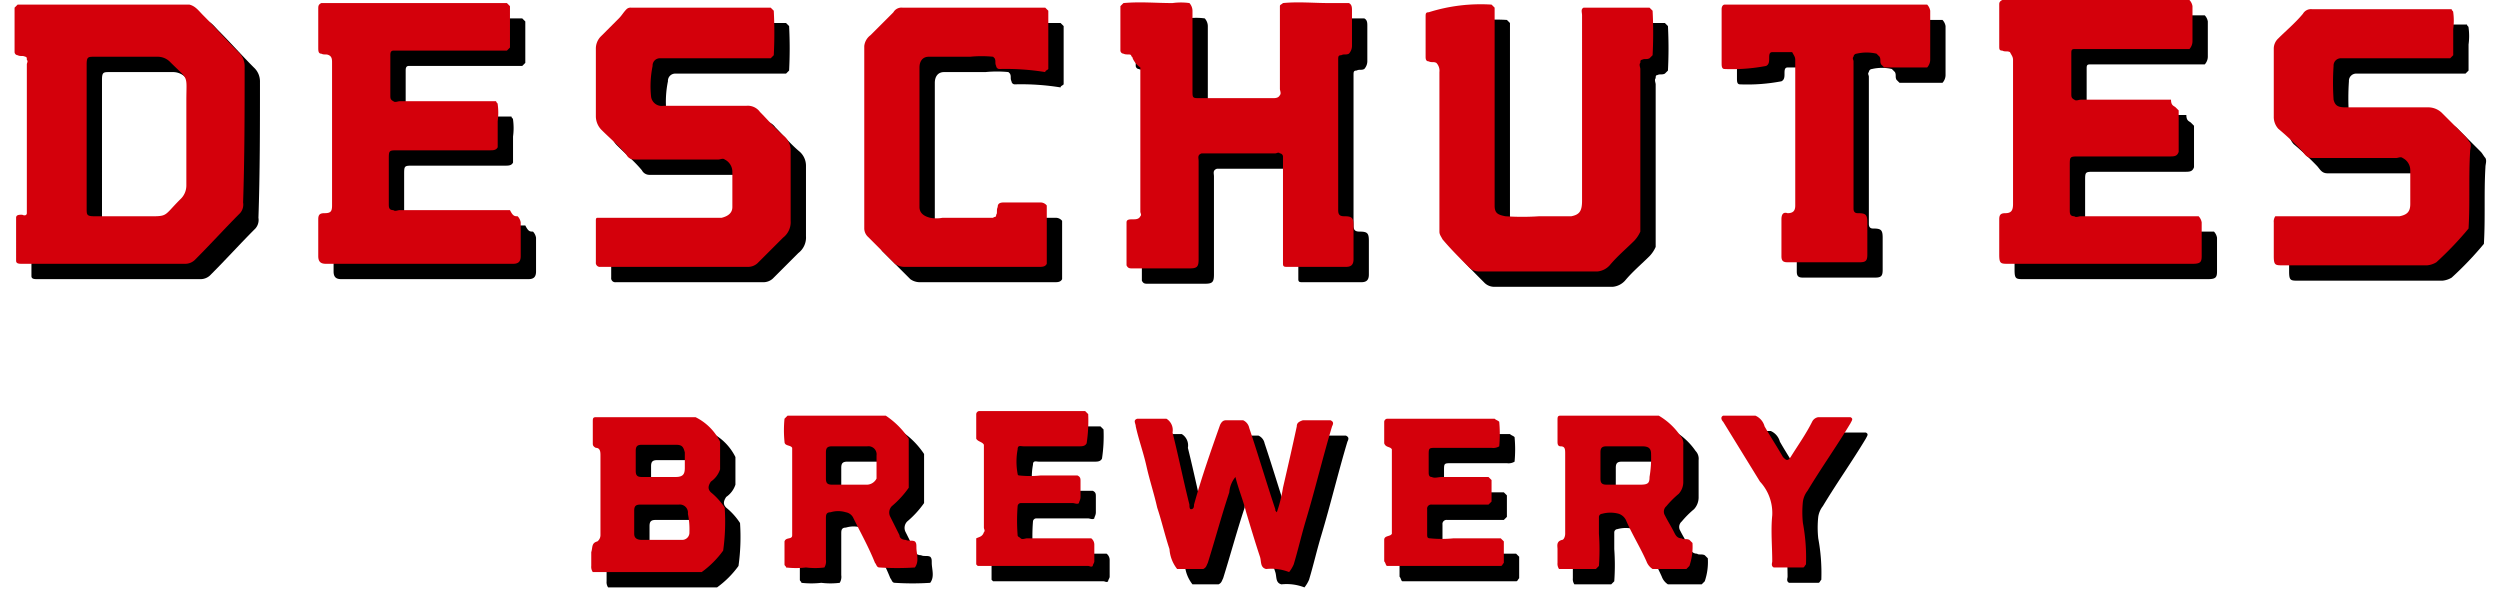 <svg xmlns="http://www.w3.org/2000/svg" width="163" height="39" viewBox="0 0 163 39">
  <g>
    <g>
      <path d="M74.85,4.8c0-.1-.1-.1-.1-.2-.1-.1-.3,0-.5-.1a.215.215,0,0,1-.2-.2V1.4l.2-.2c1.1-.1,2.1,0,3.2,0a4.034,4.034,0,0,1,1.1,0,.764.764,0,0,1,.2.5V6.9c0,.5,0,.5.5.5h4.7c.2,0,.4,0,.5-.2.1-.1,0-.3,0-.4V1.4c0-.1.1-.1.2-.2,1-.1,2,0,3,0h1.3c.2.1.2.3.2.5V4a.764.764,0,0,1-.2.5c-.2.1-.3,0-.5.1-.2,0-.2.1-.2.3v9.8c0,.3.1.4.4.4.5,0,.6.1.6.6v2.2c0,.4-.2.5-.5.5h-3.8c-.2,0-.3,0-.3-.2v-7a.215.215,0,0,0-.2-.2c-.1-.1-.2,0-.3,0h-4.8c-.3.1-.2.3-.2.5v6.4c0,.5-.1.6-.6.6h-3.7c-.2,0-.3,0-.4-.2V15.5c0-.2.2-.2.4-.2s.4,0,.5-.2c.1-.1,0-.2,0-.3V5.4A1.413,1.413,0,0,1,74.85,4.8Z"/>
      <path d="M98.25,1.3l.2.2V14.4c0,.5.2.6.7.7a16.152,16.152,0,0,0,2.2,0h2.1c.5-.1.7-.3.7-1V2c0-.2-.1-.4.1-.5h4.3l.2.2a28.052,28.052,0,0,1,0,2.9l-.2.2c-.2.1-.3,0-.5.1-.1,0-.1.1-.1.2-.1.1,0,.3,0,.4V16.1a2.092,2.092,0,0,1-.4.6c-.5.5-1.1,1-1.6,1.6a1.234,1.234,0,0,1-.8.4h-7.7a.908.908,0,0,1-.7-.3c-.6-.6-1.2-1.2-1.7-1.8-.1-.2-.2-.3-.2-.5V5.7a.735.735,0,0,0-.2-.6c-.2-.1-.3,0-.5-.1-.2,0-.2-.2-.2-.3V2.1c0-.2,0-.3.2-.3A11.28,11.28,0,0,1,98.25,1.3Z"/>
      <path d="M34.75,15.1a.758.758,0,0,1,.2.4v2.2c0,.4-.2.5-.5.5H22.25c-.3,0-.5-.1-.5-.5V15.3c0-.3.1-.4.4-.4.4,0,.5-.1.5-.5V5.1c0-.2,0-.4-.2-.5s-.3,0-.5-.1c-.2,0-.2-.2-.2-.4V1.6c0-.2,0-.3.2-.4h12.1l.2.2V4.1l-.2.2h-7.4c-.2,0-.2.2-.2.3V7.2c0,.2,0,.3.2.4.1.1.3,0,.4,0h6.3c0,.1.1.1.1.2a4.052,4.052,0,0,1,0,1.1v1.7c-.1.2-.3.2-.5.2h-6c-.6,0-.6,0-.6.6v2.9c0,.2,0,.4.3.4.1.1.3,0,.4,0h7.2C34.45,15.1,34.55,15.1,34.75,15.1Z"/>
      <path d="M142.85,8l.2.2v2.7c-.1.3-.3.3-.6.3h-5.9c-.6,0-.6,0-.6.6v2.9c0,.2,0,.4.3.4.1.1.3,0,.4,0h7.7a.758.758,0,0,1,.2.4v2.2c0,.4-.1.5-.6.5h-12c-.5,0-.6,0-.6-.6V15.3c0-.3.1-.4.4-.4.4,0,.5-.2.5-.6V4.9c0-.2-.1-.3-.2-.5-.2-.1-.3,0-.5-.1-.2,0-.2-.1-.2-.3V1.3c0-.1,0-.2.2-.3h12.2a.758.758,0,0,1,.2.4V3.7a.764.764,0,0,1-.2.5h-7.5c-.2,0-.2.1-.2.3V7.1c0,.2,0,.3.2.4.1.1.3,0,.4,0h5.9C142.55,7.9,142.75,7.9,142.85,8Z"/>
      <path d="M43.45,7.3a.699.699,0,0,0,.8.6h5.4a.975.975,0,0,1,.9.4c.5.5,1,1.1,1.6,1.6a1.222,1.222,0,0,1,.4.9v4.6a1.274,1.274,0,0,1-.5,1.1l-1.6,1.6a.908.908,0,0,1-.7.3h-9.6a.265.265,0,0,1-.3-.3V15.4c0-.1,0-.2.1-.2h8.1c.4-.1.7-.3.7-.7V12.2a.891.891,0,0,0-.5-.8c-.1-.1-.3,0-.4,0h-5.5a.55.55,0,0,1-.5-.3c-.5-.6-1.1-1.1-1.6-1.6a1.268,1.268,0,0,1-.4-.9V4.2a1.135,1.135,0,0,1,.3-.8l1.2-1.2c.2-.2.3-.4.5-.6a.367.367,0,0,1,.3-.1h9.1l.2.2a28.052,28.052,0,0,1,0,2.9l-.2.2h-7.2a.472.472,0,0,0-.5.5A6.56,6.56,0,0,0,43.45,7.3Z"/>
      <path d="M161.95,15.9a21.835,21.835,0,0,1-2.1,2.2,1.421,1.421,0,0,1-.6.2h-9.4c-.5,0-.6,0-.6-.6V15.5a.601.601,0,0,1,.1-.4h8.1c.5-.1.7-.3.7-.8V12.1a.891.891,0,0,0-.5-.8c-.1-.1-.3,0-.4,0h-5.5c-.4,0-.5-.3-.7-.5a19.198,19.198,0,0,0-1.5-1.4,1.136,1.136,0,0,1-.3-.8V4.2a.908.908,0,0,1,.3-.7c.5-.5,1.1-1,1.6-1.6a.605.605,0,0,1,.6-.3h9.1c0,.1.1.1.1.2a4.052,4.052,0,0,1,0,1.1V4.6l-.2.2h-7.1a.472.472,0,0,0-.5.5,16.154,16.154,0,0,0,0,2.2c.1.4.3.5.8.5h5.3a1.284,1.284,0,0,1,1,.4l1.5,1.5c.1.1.2.3.3.4.1.2,0,.4,0,.6C161.95,12.6,162.05,14.2,161.95,15.9Z"/>
      <path d="M66.15,5.5a.215.215,0,0,1-.2-.2c-.1-.2,0-.3-.1-.5l-.1-.1a7.519,7.519,0,0,0-1.5,0h-2.7c-.4,0-.6.3-.6.7v9.1c0,.4.3.6.7.7a2.152,2.152,0,0,0,.8,0h3.3c.1-.1.2,0,.2-.2.1-.1,0-.3.1-.5,0-.2.1-.3.4-.3h2.4a.52.52,0,0,1,.4.2v3.8c-.1.2-.3.2-.5.2h-8.8a1.072,1.072,0,0,1-.6-.2l-1.8-1.8a.764.764,0,0,1-.2-.5V4a1.012,1.012,0,0,1,.4-.7l1.5-1.5a.605.605,0,0,1,.6-.3h9.3l.2.2V5.5c-.1.1-.2.1-.2.2A16.168,16.168,0,0,0,66.15,5.5Z"/>
      <path d="M113.45,5.5c-.2,0-.2-.2-.2-.4V1.6c0-.2.1-.3.2-.3h13.2a.758.758,0,0,1,.2.4V4.9a.764.764,0,0,1-.2.5h-2.8l-.2-.2c-.1-.2,0-.3-.1-.5l-.2-.2a2.845,2.845,0,0,0-1.3,0,.215.215,0,0,0-.2.2c-.1.1,0,.2,0,.3v9.6c0,.3.2.3.3.3.5,0,.6.1.6.6v2.1c0,.4-.1.5-.5.5h-4.7c-.3,0-.4-.1-.4-.4V15.3c0-.3.1-.5.4-.4.4,0,.5-.2.5-.5V4.9c0-.2-.1-.3-.2-.5h-1.3c-.2,0-.2.2-.2.4s0,.4-.2.5A11.845,11.845,0,0,1,113.45,5.5Z"/>
      <path d="M83.55,38.1c-.4-.1-.3-.5-.4-.8-.3-.9-.6-1.9-.9-2.9-.2-.8-.5-1.5-.7-2.3a1.777,1.777,0,0,0-.4,1c-.5,1.5-.9,3-1.4,4.6-.1.2-.1.3-.3.4h-1.7a2.355,2.355,0,0,1-.5-1.3c-.3-.9-.5-1.8-.8-2.7-.2-.9-.5-1.8-.7-2.7s-.5-1.7-.7-2.6c0-.2-.2-.4.1-.5h1.9a.87.87,0,0,1,.4.9c.4,1.6.7,3.1,1.1,4.7,0,.1,0,.3.1.3.2,0,.2-.2.2-.3.5-1.8,1.1-3.5,1.7-5.2.1-.2.2-.3.4-.3h1.1a.704.704,0,0,1,.4.5c.6,1.8,1.1,3.5,1.7,5.3,0,.1,0,.1.1.2a9.363,9.363,0,0,0,.4-1.6c.3-1.3.6-2.6.9-4,0-.2.1-.3.4-.4h1.8c.2.1.2.2.1.4-.6,2-1.1,4.1-1.7,6.1-.3,1-.5,1.9-.8,2.9a2.186,2.186,0,0,1-.3.5A3.197,3.197,0,0,0,83.55,38.1Z"/>
      <path d="M91.75,30.3c-.1-.2-.4-.1-.5-.4V28.5a.215.215,0,0,1,.2-.2h7c.1.1.2.1.3.2a8.552,8.552,0,0,1,0,1.6.749.749,0,0,1-.5.1h-3.6c-.5,0-.5,0-.5.5v1.1c0,.1,0,.3.2.3.2.1.4,0,.7,0h3l.2.2v1.4l-.2.2h-3.7a.265.265,0,0,0-.3.3v1.6c0,.2,0,.3.2.3a7.519,7.519,0,0,0,1.5,0h3.1l.2.2v1.4c-.1.1-.1.2-.2.2h-7.4c-.1,0-.1-.2-.2-.3V36.2c0-.3.4-.2.5-.4V30.3Z"/>
      <path d="M71.85,29.9c-.1.2-.3.2-.5.2h-3.6c-.2,0-.4-.1-.4.2a4.295,4.295,0,0,0,0,1.6.098.098,0,0,0,.1.1,6.533,6.533,0,0,0,1.4,0h2.4c.2.1.2.2.2.4v1c0,.2-.1.3-.1.4-.1.1-.3,0-.4,0h-3.4a.215.215,0,0,0-.2.2,12.033,12.033,0,0,0,0,1.9c0,.1.1.1.2.2s.3,0,.4,0h4.2a.52.52,0,0,1,.2.4v1.1c0,.1-.1.2-.1.3-.1.1-.2,0-.3,0h-7.2l-.1-.1V36.1c.2-.1.4-.1.5-.4.1-.1,0-.2,0-.3V30c-.1-.2-.4-.2-.5-.4V28a.215.215,0,0,1,.2-.2h6.9l.2.2A9.765,9.765,0,0,1,71.85,29.9Z"/>
      <path d="M118.75,37.8c-.1.1-.1.2-.2.2h-1.9c-.2-.1-.1-.3-.1-.4,0-1-.1-2,0-3a3.008,3.008,0,0,0-.8-2.2l-2.4-3.9c-.1-.1-.2-.3,0-.4h2.1a1.057,1.057,0,0,1,.6.7c.4.7.8,1.3,1.2,2,.2.2.3.3.5,0,.5-.8,1-1.5,1.4-2.3a.536.536,0,0,1,.4-.3h2.1c.2.1.1.2,0,.4-.9,1.5-1.9,2.9-2.8,4.4a1.493,1.493,0,0,0-.3.7,6.552,6.552,0,0,0,0,1.4A12.287,12.287,0,0,1,118.75,37.8Z"/>
      <path d="M16.95,5.3a1.222,1.222,0,0,0-.4-.9c-.8-.8-1.5-1.6-2.3-2.4-.3-.3-.5-.6-.9-.7H2.15l-.2.2V4.4a.215.215,0,0,0,.2.2c.2.1.3,0,.5.1.1,0,.1.1.1.2.1.1,0,.2,0,.3v9.7c0,.1-.1.2-.3.1-.2,0-.4,0-.4.2V18c0,.2.2.2.4.2h10.6a.908.908,0,0,0,.7-.3c1-1,1.9-2,2.9-3a.844.844,0,0,0,.2-.7C16.95,11.3,16.95,8.3,16.95,5.3ZM12.75,14c-1.2,1.2-.7,1.1-2.5,1.1H7.15c-.5,0-.5-.1-.5-.5V5.2c0-.5.1-.5.5-.5h4.1a1.135,1.135,0,0,1,.8.3c1.3,1.3,1.1.8,1.1,2.6v5.5A1.222,1.222,0,0,1,12.75,14Z"/>
      <path d="M48.25,34.1a4.299,4.299,0,0,0-.9-1c-.2-.2-.2-.4,0-.7a1.555,1.555,0,0,0,.6-.8V29.8a3.539,3.539,0,0,0-1.6-1.6h-6.5c-.2,0-.2.1-.2.3v1.4c0,.1,0,.2.2.3.3,0,.3.3.3.5v5.2a.52.52,0,0,1-.2.4c-.4.1-.3.4-.4.7v.9a.601.601,0,0,0,.1.4h7.1a6.195,6.195,0,0,0,1.4-1.4A13.571,13.571,0,0,0,48.25,34.1Zm-5.8-3.7c0-.3.1-.4.4-.4h2.2c.4,0,.5.1.6.5v1c0,.4-.1.6-.6.6h-2.2c-.3,0-.4-.1-.4-.4Zm3.5,5.3a.472.472,0,0,1-.5.5h-2.6c-.3,0-.5-.1-.5-.4V34.3c0-.3.1-.4.4-.4h2.5a.53.53,0,0,1,.6.6A4.869,4.869,0,0,1,45.95,35.7Z"/>
      <path d="M111.35,36.4l-.2-.2c-.2-.1-.4,0-.5-.1-.3,0-.4-.2-.5-.4-.2-.4-.4-.7-.6-1.1a.471.471,0,0,1,.1-.6,6.034,6.034,0,0,1,.8-.8,1.135,1.135,0,0,0,.3-.8V30a.735.735,0,0,0-.2-.6,4.357,4.357,0,0,0-1.4-1.3h-6.4c-.2,0-.2.1-.2.3v1.4c0,.1,0,.3.2.3.3,0,.3.2.3.5v5.2c0,.2-.1.4-.2.4-.4.1-.3.4-.3.6v.9a.601.601,0,0,0,.1.4h2.4l.2-.2a14.719,14.719,0,0,0,0-2.1V34.7a.215.215,0,0,1,.2-.2,2.054,2.054,0,0,1,1.1,0,.821.821,0,0,1,.5.5c.4.9.9,1.7,1.3,2.6a.998.998,0,0,0,.4.5h2.2l.2-.2A3.887,3.887,0,0,0,111.35,36.4Zm-2.8-4.3c0,.4-.1.5-.6.5h-2.2c-.3,0-.4-.1-.4-.4V30.5c0-.3.1-.4.4-.4h2.3c.4,0,.6.1.6.5A7.569,7.569,0,0,1,108.55,32.1Z"/>
      <path d="M60.75,36.7c0-.2,0-.3-.1-.4-.2-.1-.4,0-.6-.1-.2,0-.4-.1-.4-.3l-.6-1.2a.592.592,0,0,1,.1-.7,6.278,6.278,0,0,0,1.1-1.2V29.6a5.356,5.356,0,0,0-1.5-1.5h-6.4l-.2.2a7.519,7.519,0,0,0,0,1.5c0,.3.4.2.5.4v5.7c0,.3-.4.1-.5.4v1.5c0,.1.1.1.1.2a5.652,5.652,0,0,0,1.3,0,4.819,4.819,0,0,0,1.2,0,.749.749,0,0,0,.1-.5V34.8c0-.2,0-.4.3-.4a1.704,1.704,0,0,1,1,0,.664.664,0,0,1,.5.4c.5,1,1,1.9,1.4,2.9.1.1.1.3.3.3a17.652,17.652,0,0,0,2.3,0C60.95,37.6,60.75,37.1,60.75,36.7Zm-3.3-4.1h-2.2c-.3,0-.4-.1-.4-.4V30.5c0-.3.1-.4.4-.4h2.3a.53.53,0,0,1,.6.6v1.5A.72.72,0,0,1,57.45,32.6Z"/>
    </g>
    <g>
      <path d="M73.85,3.8c0-.1-.1-.1-.1-.2-.1-.1-.3,0-.5-.1a.215.215,0,0,1-.2-.2V.4l.2-.2c1.1-.1,2.1,0,3.2,0a4.034,4.034,0,0,1,1.1,0,.764.764,0,0,1,.2.5V5.9c0,.5,0,.5.5.5h4.7c.2,0,.4,0,.5-.2.1-.1,0-.3,0-.4V.4c0-.1.1-.1.2-.2,1-.1,2,0,3,0h1.3c.2.1.2.3.2.5V3a.764.764,0,0,1-.2.5c-.2.1-.3,0-.5.1-.2,0-.2.1-.2.3v9.8c0,.3.1.4.4.4.5,0,.6.1.6.6v2.2c0,.4-.2.5-.5.5h-3.8c-.2,0-.3,0-.3-.2v-7a.215.215,0,0,0-.2-.2c-.1-.1-.2,0-.3,0h-4.8c-.3.1-.2.3-.2.5v6.4c0,.5-.1.6-.6.6h-3.7c-.2,0-.3,0-.4-.2V14.5c0-.2.2-.2.4-.2s.4,0,.5-.2c.1-.1,0-.2,0-.3V4.4A1.413,1.413,0,0,1,73.85,3.8Z" fill="#d4000b"/>
      <path d="M97.25.3l.2.2V13.4c0,.5.2.6.7.7a16.152,16.152,0,0,0,2.2,0h2.1c.5-.1.7-.3.7-1V1c0-.2-.1-.4.1-.5h4.3l.2.2a28.052,28.052,0,0,1,0,2.9l-.2.2c-.2.1-.3,0-.5.1-.1,0-.1.1-.1.2-.1.1,0,.3,0,.4V15.1a2.092,2.092,0,0,1-.4.6c-.5.5-1.1,1-1.6,1.6a1.234,1.234,0,0,1-.8.4h-7.7a.908.908,0,0,1-.7-.3c-.6-.6-1.2-1.2-1.7-1.8-.1-.2-.2-.3-.2-.5V4.7a.735.735,0,0,0-.2-.6c-.2-.1-.3,0-.5-.1-.2,0-.2-.2-.2-.3V1.1c0-.2,0-.3.2-.3A11.28,11.28,0,0,1,97.25.3Z" fill="#d4000b"/>
      <path d="M33.75,14.1a.758.758,0,0,1,.2.4v2.2c0,.4-.2.5-.5.5H21.25c-.3,0-.5-.1-.5-.5V14.3c0-.3.1-.4.4-.4.4,0,.5-.1.5-.5V4.1c0-.2,0-.4-.2-.5s-.3,0-.5-.1c-.2,0-.2-.2-.2-.4V.6c0-.2,0-.3.2-.4h12.1l.2.2V3.1l-.2.2h-7.4c-.2,0-.2.2-.2.3V6.2c0,.2,0,.3.2.4.1.1.3,0,.4,0h6.3c0,.1.1.1.1.2a4.052,4.052,0,0,1,0,1.1V9.6c-.1.2-.3.2-.5.2h-6c-.6,0-.6,0-.6.6v2.9c0,.2,0,.4.3.4.1.1.3,0,.4,0h7.2C33.45,14.1,33.55,14.1,33.75,14.1Z" fill="#d4000b"/>
      <path d="M141.85,7l.2.2V9.9c-.1.3-.3.3-.6.3h-5.9c-.6,0-.6,0-.6.6v2.9c0,.2,0,.4.3.4.1.1.3,0,.4,0h7.7a.758.758,0,0,1,.2.4v2.2c0,.4-.1.5-.6.5h-12c-.5,0-.6,0-.6-.6V14.3c0-.3.1-.4.4-.4.4,0,.5-.2.5-.6V3.9c0-.2-.1-.3-.2-.5-.2-.1-.3,0-.5-.1-.2,0-.2-.1-.2-.3V.3c0-.1,0-.2.2-.3h12.2a.758.758,0,0,1,.2.4V2.7a.764.764,0,0,1-.2.5h-7.5c-.2,0-.2.1-.2.3V6.1c0,.2,0,.3.2.4.1.1.3,0,.4,0h5.9C141.55,6.9,141.75,6.9,141.85,7Z" fill="#d4000b"/>
      <path d="M42.45,6.3a.699.699,0,0,0,.8.6h5.4a.975.975,0,0,1,.9.4c.5.5,1,1.1,1.6,1.6a1.222,1.222,0,0,1,.4.9v4.6a1.274,1.274,0,0,1-.5,1.1l-1.6,1.6a.908.908,0,0,1-.7.3h-9.6a.265.265,0,0,1-.3-.3V14.4c0-.1,0-.2.1-.2h8.1c.4-.1.7-.3.7-.7V11.2a.891.891,0,0,0-.5-.8c-.1-.1-.3,0-.4,0h-5.5a.55.55,0,0,1-.5-.3c-.5-.6-1.1-1.1-1.6-1.6a1.268,1.268,0,0,1-.4-.9V3.2a1.135,1.135,0,0,1,.3-.8l1.2-1.2c.2-.2.3-.4.5-.6a.367.367,0,0,1,.3-.1h9.1l.2.2a28.052,28.052,0,0,1,0,2.9l-.2.2h-7.2a.472.472,0,0,0-.5.5A6.56,6.56,0,0,0,42.45,6.3Z" fill="#d4000b"/>
      <path d="M160.95,14.9a21.835,21.835,0,0,1-2.1,2.2,1.421,1.421,0,0,1-.6.2h-9.4c-.5,0-.6,0-.6-.6V14.5a.601.601,0,0,1,.1-.4h8.1c.5-.1.7-.3.7-.8V11.1a.891.891,0,0,0-.5-.8c-.1-.1-.3,0-.4,0h-5.5c-.4,0-.5-.3-.7-.5a19.198,19.198,0,0,0-1.5-1.4,1.136,1.136,0,0,1-.3-.8V3.2a.908.908,0,0,1,.3-.7c.5-.5,1.1-1,1.6-1.6a.605.605,0,0,1,.6-.3h9.1c0,.1.1.1.1.2a4.052,4.052,0,0,1,0,1.1V3.6l-.2.2h-7.1a.472.472,0,0,0-.5.5,16.154,16.154,0,0,0,0,2.2c.1.4.3.5.8.5h5.3a1.284,1.284,0,0,1,1,.4l1.5,1.5c.1.1.2.3.3.4.1.2,0,.4,0,.6C160.95,11.6,161.05,13.2,160.95,14.9Z" fill="#d4000b"/>
      <path d="M65.15,4.5a.215.215,0,0,1-.2-.2c-.1-.2,0-.3-.1-.5l-.1-.1a7.519,7.519,0,0,0-1.5,0h-2.7c-.4,0-.6.3-.6.7v9.1c0,.4.3.6.7.7a2.152,2.152,0,0,0,.8,0h3.3c.1-.1.2,0,.2-.2.1-.1,0-.3.1-.5,0-.2.1-.3.4-.3h2.4a.52.52,0,0,1,.4.2v3.8c-.1.2-.3.2-.5.2h-8.8a1.072,1.072,0,0,1-.6-.2l-1.8-1.8a.764.764,0,0,1-.2-.5V3a1.012,1.012,0,0,1,.4-.7L58.25.8a.605.605,0,0,1,.6-.3h9.3l.2.2V4.5c-.1.1-.2.1-.2.2A16.168,16.168,0,0,0,65.15,4.5Z" fill="#d4000b"/>
      <path d="M112.45,4.5c-.2,0-.2-.2-.2-.4V.6c0-.2.1-.3.2-.3h13.2a.758.758,0,0,1,.2.4V3.9a.764.764,0,0,1-.2.5h-2.8l-.2-.2c-.1-.2,0-.3-.1-.5l-.2-.2a2.845,2.845,0,0,0-1.3,0,.215.215,0,0,0-.2.2c-.1.1,0,.2,0,.3v9.6c0,.3.2.3.3.3.5,0,.6.1.6.6v2.1c0,.4-.1.5-.5.5h-4.7c-.3,0-.4-.1-.4-.4V14.3c0-.3.1-.5.4-.4.4,0,.5-.2.5-.5V3.9c0-.2-.1-.3-.2-.5h-1.3c-.2,0-.2.2-.2.4s0,.4-.2.5A11.845,11.845,0,0,1,112.45,4.5Z" fill="#d4000b"/>
      <path d="M82.55,37.1c-.4-.1-.3-.5-.4-.8-.3-.9-.6-1.9-.9-2.9-.2-.8-.5-1.5-.7-2.3a1.777,1.777,0,0,0-.4,1c-.5,1.5-.9,3-1.4,4.6-.1.2-.1.3-.3.4h-1.7a2.355,2.355,0,0,1-.5-1.3c-.3-.9-.5-1.8-.8-2.7-.2-.9-.5-1.8-.7-2.7s-.5-1.7-.7-2.6c0-.2-.2-.4.1-.5h1.9a.87.87,0,0,1,.4.9c.4,1.6.7,3.1,1.1,4.7,0,.1,0,.3.1.3.2,0,.2-.2.2-.3.5-1.8,1.1-3.5,1.7-5.2.1-.2.2-.3.4-.3h1.1a.704.704,0,0,1,.4.5c.6,1.8,1.1,3.5,1.7,5.3,0,.1,0,.1.1.2a9.363,9.363,0,0,0,.4-1.6c.3-1.3.6-2.6.9-4,0-.2.1-.3.4-.4h1.8c.2.1.2.2.1.4-.6,2-1.1,4.1-1.7,6.1-.3,1-.5,1.9-.8,2.9a2.186,2.186,0,0,1-.3.5A3.197,3.197,0,0,0,82.55,37.1Z" fill="#d4000b"/>
      <path d="M90.75,29.3c-.1-.2-.4-.1-.5-.4V27.5a.215.215,0,0,1,.2-.2h7c.1.1.2.1.3.2a8.552,8.552,0,0,1,0,1.6.749.749,0,0,1-.5.1h-3.6c-.5,0-.5,0-.5.5v1.1c0,.1,0,.3.2.3.2.1.4,0,.7,0h3l.2.2v1.4l-.2.2h-3.7a.265.265,0,0,0-.3.3v1.6c0,.2,0,.3.2.3a7.519,7.519,0,0,0,1.5,0h3.1l.2.2v1.4c-.1.1-.1.2-.2.2h-7.4c-.1,0-.1-.2-.2-.3V35.2c0-.3.4-.2.5-.4V29.3Z" fill="#d4000b"/>
      <path d="M70.85,28.9c-.1.2-.3.2-.5.2h-3.6c-.2,0-.4-.1-.4.2a4.295,4.295,0,0,0,0,1.6.098.098,0,0,0,.1.1,6.533,6.533,0,0,0,1.4,0h2.4c.2.1.2.2.2.4v1c0,.2-.1.3-.1.4-.1.1-.3,0-.4,0h-3.4a.215.215,0,0,0-.2.2,12.033,12.033,0,0,0,0,1.9c0,.1.1.1.2.2s.3,0,.4,0h4.2a.52.52,0,0,1,.2.4v1.1c0,.1-.1.2-.1.3-.1.1-.2,0-.3,0h-7.2l-.1-.1V35.1c.2-.1.4-.1.5-.4.1-.1,0-.2,0-.3V29c-.1-.2-.4-.2-.5-.4V27a.215.215,0,0,1,.2-.2h6.9l.2.2A9.765,9.765,0,0,1,70.85,28.9Z" fill="#d4000b"/>
      <path d="M117.75,36.8c-.1.1-.1.2-.2.2h-1.9c-.2-.1-.1-.3-.1-.4,0-1-.1-2,0-3a3.008,3.008,0,0,0-.8-2.2l-2.4-3.9c-.1-.1-.2-.3,0-.4h2.1a1.057,1.057,0,0,1,.6.7c.4.7.8,1.3,1.2,2,.2.2.3.3.5,0,.5-.8,1-1.5,1.4-2.3a.536.536,0,0,1,.4-.3h2.1c.2.1.1.2,0,.4-.9,1.5-1.9,2.9-2.8,4.4a1.493,1.493,0,0,0-.3.7,6.552,6.552,0,0,0,0,1.4A12.287,12.287,0,0,1,117.75,36.8Z" fill="#d4000b"/>
      <path d="M15.95,4.3a1.222,1.222,0,0,0-.4-.9c-.8-.8-1.5-1.6-2.3-2.4-.3-.3-.5-.6-.9-.7H1.15L.95.5V3.4a.215.215,0,0,0,.2.2c.2.1.3,0,.5.1.1,0,.1.1.1.2.1.1,0,.2,0,.3v9.7c0,.1-.1.2-.3.1-.2,0-.4,0-.4.2V17c0,.2.2.2.4.2h10.6a.908.908,0,0,0,.7-.3c1-1,1.9-2,2.9-3a.844.844,0,0,0,.2-.7C15.95,10.3,15.95,7.3,15.95,4.3ZM11.75,13c-1.2,1.2-.7,1.1-2.5,1.1H6.15c-.5,0-.5-.1-.5-.5V4.2c0-.5.1-.5.5-.5h4.1a1.135,1.135,0,0,1,.8.3c1.3,1.3,1.1.8,1.1,2.6v5.5A1.222,1.222,0,0,1,11.75,13Z" fill="#d4000b"/>
      <path d="M47.25,33.1a4.299,4.299,0,0,0-.9-1c-.2-.2-.2-.4,0-.7a1.555,1.555,0,0,0,.6-.8V28.8a3.539,3.539,0,0,0-1.6-1.6h-6.5c-.2,0-.2.1-.2.3v1.4c0,.1,0,.2.2.3.3,0,.3.3.3.5v5.2a.52.52,0,0,1-.2.4c-.4.1-.3.4-.4.7v.9a.601.601,0,0,0,.1.4h7.1a6.195,6.195,0,0,0,1.4-1.4A13.571,13.571,0,0,0,47.25,33.1Zm-5.8-3.7c0-.3.1-.4.4-.4h2.2c.4,0,.5.1.6.5v1c0,.4-.1.6-.6.6h-2.2c-.3,0-.4-.1-.4-.4Zm3.5,5.3a.472.472,0,0,1-.5.5h-2.6c-.3,0-.5-.1-.5-.4V33.3c0-.3.1-.4.4-.4h2.5a.53.53,0,0,1,.6.6A4.869,4.869,0,0,1,44.95,34.7Z" fill="#d4000b"/>
      <path d="M110.35,35.4l-.2-.2c-.2-.1-.4,0-.5-.1-.3,0-.4-.2-.5-.4-.2-.4-.4-.7-.6-1.1a.471.471,0,0,1,.1-.6,6.034,6.034,0,0,1,.8-.8,1.135,1.135,0,0,0,.3-.8V29a.735.735,0,0,0-.2-.6,4.357,4.357,0,0,0-1.4-1.3h-6.4c-.2,0-.2.1-.2.3v1.4c0,.1,0,.3.2.3.3,0,.3.2.3.5v5.2c0,.2-.1.4-.2.4-.4.1-.3.4-.3.6v.9a.601.601,0,0,0,.1.4h2.4l.2-.2a14.719,14.719,0,0,0,0-2.1V33.7a.215.215,0,0,1,.2-.2,2.054,2.054,0,0,1,1.1,0,.821.821,0,0,1,.5.5c.4.9.9,1.7,1.3,2.6a.998.998,0,0,0,.4.5h2.2l.2-.2A3.887,3.887,0,0,0,110.35,35.4Zm-2.8-4.3c0,.4-.1.5-.6.5h-2.2c-.3,0-.4-.1-.4-.4V29.5c0-.3.1-.4.4-.4h2.3c.4,0,.6.1.6.5A7.569,7.569,0,0,1,107.55,31.1Z" fill="#d4000b"/>
      <path d="M59.75,35.7c0-.2,0-.3-.1-.4-.2-.1-.4,0-.6-.1-.2,0-.4-.1-.4-.3l-.6-1.2a.592.592,0,0,1,.1-.7,6.278,6.278,0,0,0,1.1-1.2V28.6a5.356,5.356,0,0,0-1.5-1.5h-6.4l-.2.2a7.519,7.519,0,0,0,0,1.5c0,.3.4.2.5.4v5.7c0,.3-.4.1-.5.4v1.5c0,.1.1.1.1.2a5.652,5.652,0,0,0,1.3,0,4.819,4.819,0,0,0,1.2,0,.749.749,0,0,0,.1-.5V33.8c0-.2,0-.4.3-.4a1.704,1.704,0,0,1,1,0,.664.664,0,0,1,.5.4c.5,1,1,1.9,1.4,2.9.1.1.1.3.3.3a17.652,17.652,0,0,0,2.3,0C59.95,36.6,59.75,36.1,59.75,35.7Zm-3.3-4.1h-2.2c-.3,0-.4-.1-.4-.4V29.5c0-.3.1-.4.4-.4h2.3a.53.53,0,0,1,.6.6v1.5A.72.72,0,0,1,56.45,31.6Z" fill="#d4000b"/>
    </g>
  </g>
</svg>
